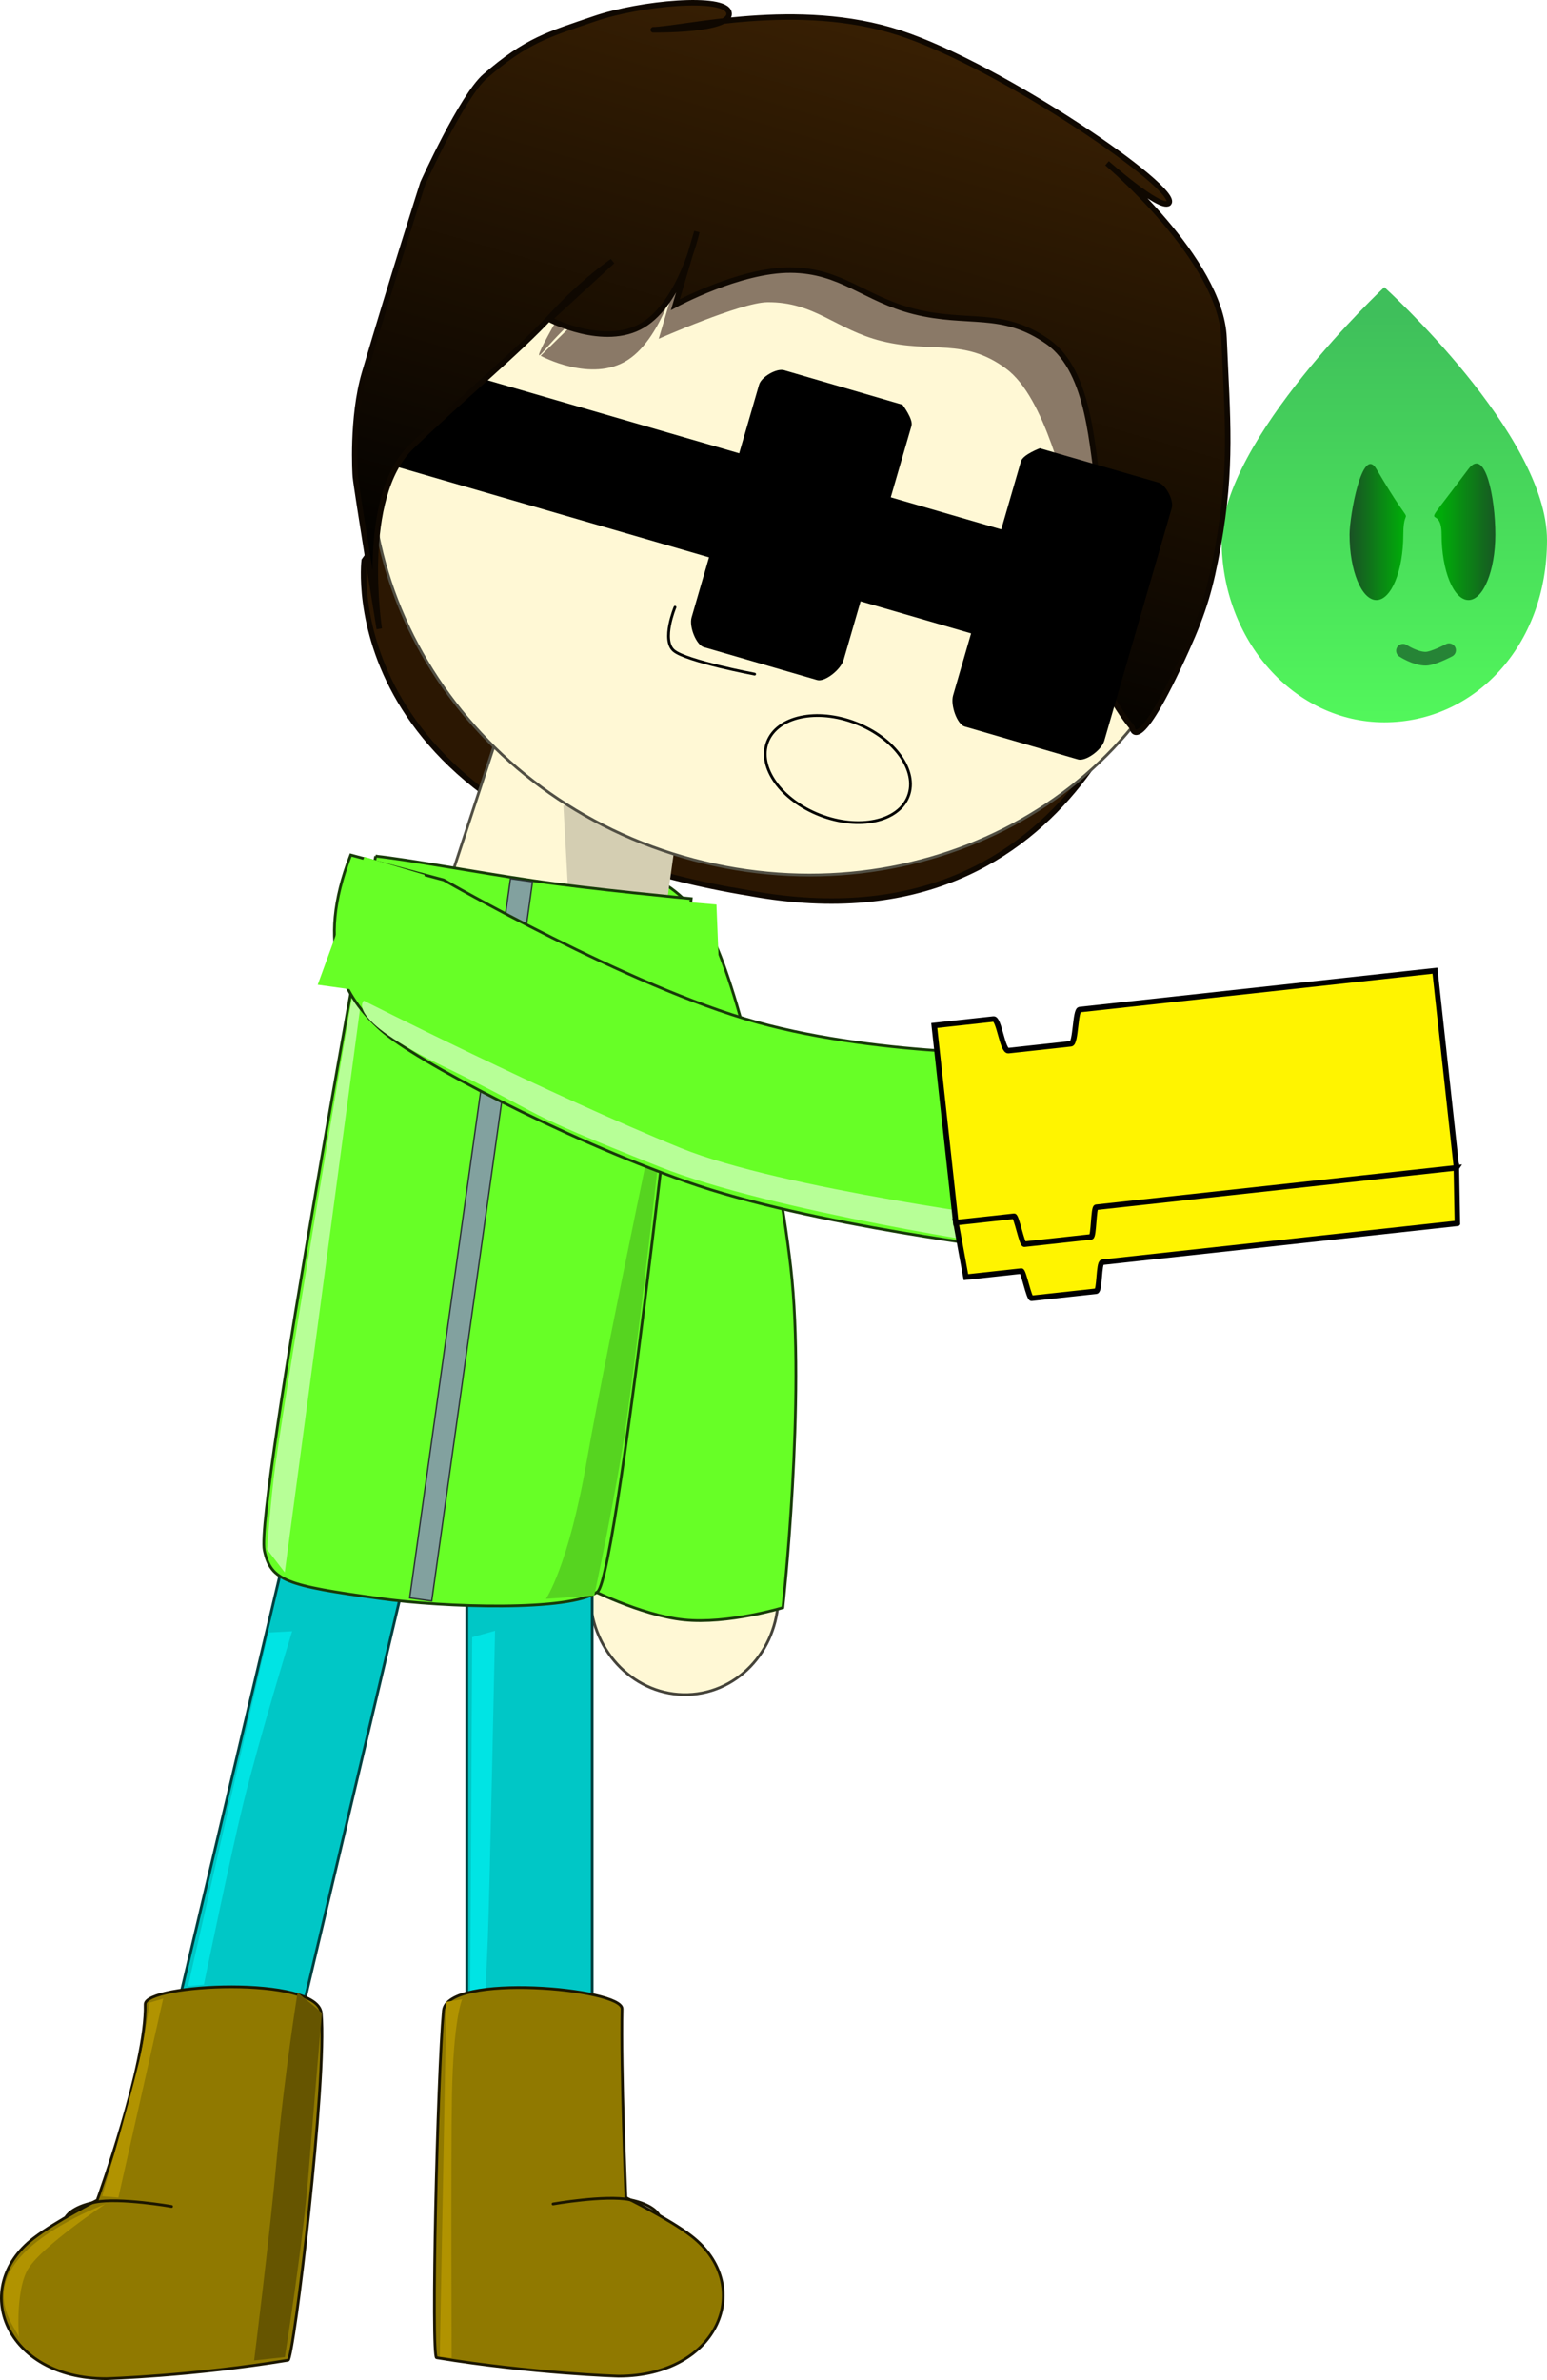 <svg version="1.1" xmlns="http://www.w3.org/2000/svg" xmlns:xlink="http://www.w3.org/1999/xlink" width="281.903" height="433.457" viewBox="0,0,281.903,433.457"><defs><linearGradient x1="421.156" y1="58.474" x2="421.156" y2="132.835" gradientUnits="userSpaceOnUse" id="color-1"><stop offset="0" stop-color="#3fbf5b"/><stop offset="1" stop-color="#52f75b"/></linearGradient><linearGradient x1="431.593" y1="98.631" x2="441.387" y2="98.631" gradientUnits="userSpaceOnUse" id="color-2"><stop offset="0" stop-color="#00ab09"/><stop offset="1" stop-color="#185723"/></linearGradient><linearGradient x1="414.822" y1="98.631" x2="424.616" y2="98.631" gradientUnits="userSpaceOnUse" id="color-3"><stop offset="0" stop-color="#1a5125"/><stop offset="1" stop-color="#00ac09"/></linearGradient><linearGradient x1="337.881" y1="1.601" x2="301.571" y2="126.759" gradientUnits="userSpaceOnUse" id="color-4"><stop offset="0" stop-color="#3b2103"/><stop offset="1" stop-color="#000000"/></linearGradient></defs><g transform="translate(-168.899,-1.281)"><g data-paper-data="{&quot;isPaintingLayer&quot;:true}" fill-rule="nonzero" stroke-linejoin="miter" stroke-miterlimit="10" stroke-dasharray="" stroke-dashoffset="0" style="mix-blend-mode: normal"><g data-paper-data="{&quot;index&quot;:null,&quot;origRot&quot;:0}" stroke-width="0.5" stroke-linecap="butt"><path d="M295.111,309.852c-9.433,0.796 -17.765,-6.673 -18.61,-16.684c-0.845,-10.011 6.117,-18.771 15.55,-19.568c9.433,-0.796 17.765,6.673 18.61,16.684c0.845,10.011 -6.117,18.771 -15.55,19.568z" data-paper-data="{&quot;origPos&quot;:null}" fill="#fff8d5" stroke="#45433a"/><path d="M268.67,159.201c17.913,-2.611 25.471,4.6 29.83,12.491c4.082,7.389 11.761,36.505 14.499,60.425c2.738,23.92 -1.445,61.962 -1.445,61.962c0,0 -10.047,3.038 -18.023,2.215c-7.976,-0.824 -17.792,-5.914 -17.792,-5.914c0,0 7.197,-28.084 6.077,-52.318c-1.119,-24.234 -12.503,-61.316 -12.503,-61.316z" data-paper-data="{&quot;origRot&quot;:0,&quot;origPos&quot;:null}" fill="#67ff26" stroke="#183b09"/></g><path d="M196.305,387.77l26.332,-111.129l22.841,0.14l-26.332,111.129z" data-paper-data="{&quot;origRot&quot;:0,&quot;index&quot;:null}" fill="#00c7c6" stroke="#004040" stroke-width="0.5" stroke-linecap="butt"/><g data-paper-data="{&quot;index&quot;:null}" stroke="#1b1600" stroke-width="0.5"><path d="M221.397,431.127c-17.478,2.891 -33.141,3.361 -33.141,3.361c-18.378,0 -24.984,-16.578 -13.215,-25.584c4.025,-3.081 11.577,-6.928 11.577,-6.928c0,0 8.981,-24.702 8.739,-35.659c-0.083,-3.751 31.441,-5.286 32.076,1.612c1.102,11.973 -5.016,63.03 -6.035,63.199z" data-paper-data="{&quot;origPos&quot;:null}" fill="#907900" stroke-linecap="butt"/><path d="M180.892,405.093c0,0 0.91,-1.879 5.368,-2.749c4.457,-0.869 13.908,0.787 13.908,0.787" data-paper-data="{&quot;origPos&quot;:null}" fill="none" stroke-linecap="round"/></g><path d="M203.164,362.979l14.651,-64.368l4.323,-0.24c0,0 -5.917,19.196 -8.936,31.478c-2.198,8.94 -7.156,32.891 -7.156,32.891z" fill="#00e4e4" stroke="none" stroke-width="0" stroke-linecap="butt"/><path d="M305.671,163.987c-76.387,-12.566 -70.409,-60.624 -70.409,-60.624c0,0 23.879,-34.723 66.76,-28.75c42.882,5.973 77.23,41.003 77.23,41.003c0,0 -12.174,59.545 -73.582,48.371z" data-paper-data="{&quot;index&quot;:null,&quot;origRot&quot;:0}" fill="#2b1702" stroke="#0f0801" stroke-width="1" stroke-linecap="butt"/><path d="M253.967,397.599v-117.538h22.841v117.538z" data-paper-data="{&quot;index&quot;:null}" fill="#00c7c6" stroke="#004040" stroke-width="0.5" stroke-linecap="butt"/><path d="M254.58,365.468l0.359,-66.013l4.169,-1.171c0,0 -0.987,48.067 -1.31,55.979c-0.133,3.242 -0.456,10.346 -0.456,10.346z" data-paper-data="{&quot;origRot&quot;:0}" fill="#00e4e4" stroke="none" stroke-width="0" stroke-linecap="butt"/><g data-paper-data="{&quot;index&quot;:null}" stroke="#1b1600" stroke-width="0.5"><path d="M248.447,430.672c-1.019,-0.169 0.153,-51.225 1.255,-63.199c0.635,-6.897 32.628,-4.082 32.545,-0.33c-0.242,10.956 0.709,34.377 0.709,34.377c0,0 7.822,3.848 11.848,6.928c11.769,9.007 5.162,25.584 -13.215,25.584c0,0 -15.663,-0.47 -33.141,-3.361z" data-paper-data="{&quot;origPos&quot;:null}" fill="#907900" stroke-linecap="butt"/><path d="M269.676,402.676c0,0 9.45,-1.656 13.908,-0.787c4.458,0.869 5.368,2.749 5.368,2.749" data-paper-data="{&quot;origPos&quot;:null}" fill="none" stroke-linecap="round"/></g><path d="M249.501,165.87c0,0 2.637,-8.042 4.325,-13.189c3.242,-9.886 8.307,-25.333 8.307,-25.333l33.569,11.007l-12.631,38.522z" data-paper-data="{&quot;index&quot;:null,&quot;origRot&quot;:0}" fill="#fff8d5" stroke="#514f44" stroke-width="0.5" stroke-linecap="butt"/><path d="M292.219,152.752l-2.016,14.473l-17.673,-1.706l-0.965,-17.549z" data-paper-data="{&quot;index&quot;:null,&quot;origRot&quot;:0}" fill="#d4ceb2" stroke="#000000" stroke-width="0" stroke-linecap="butt"/><path d="M237.351,157.202c5.819,0.607 18.057,2.888 28.592,4.452c10.535,1.564 28.915,3.296 28.915,3.296c0,0 -13.148,123.34 -17.076,126.23c-4.945,3.638 -28.029,2.848 -39.684,1.224c-17.02,-2.371 -19.854,-3.167 -21.046,-8.801c-1.643,-7.763 20.3,-126.401 20.3,-126.401z" data-paper-data="{&quot;index&quot;:null,&quot;origRot&quot;:0}" fill="#67ff26" stroke="#183b09" stroke-width="0.5" stroke-linecap="butt"/><path d="M243.554,292.299l18.365,-130.991l4.015,0.559c0,0 -8.524,60.804 -13.979,99.722c-1.867,13.318 -4.386,31.27 -4.386,31.27z" data-paper-data="{&quot;index&quot;:null,&quot;origRot&quot;:0}" fill="#82a19f" stroke="#2b3434" stroke-width="0.25" stroke-linecap="butt"/><path d="M284.844,190.169l3.496,-25.096l11.115,0.942l1.022,25.547z" data-paper-data="{&quot;index&quot;:null,&quot;origRot&quot;:0}" fill="#67ff26" stroke="none" stroke-width="0" stroke-linecap="butt"/><path d="M217.565,283.462c0,0 0.699,-9.492 1.51,-15.316c2.434,-17.475 14.103,-86.069 14.103,-86.069l1.669,0.406l-14.061,105.17z" data-paper-data="{&quot;origRot&quot;:0}" fill="#b7ff97" stroke="none" stroke-width="0" stroke-linecap="butt"/><path d="M187.518,401.271c0,0 4.335,-14.765 6.803,-24.831c0.907,-3.7 1.844,-10.441 1.844,-10.441l2.47,-0.721l-8.166,36.233z" fill="#b19300" stroke="none" stroke-width="0" stroke-linecap="butt"/><path d="M171.22,414.137c4.303,-6.753 16.813,-11.409 16.813,-11.409c0,0 -11.286,7.499 -13.93,11.649c-2.644,4.15 -1.681,14.11 -1.681,12.85c0,-1.26 -5.504,-6.337 -1.201,-13.09z" fill="#b19300" stroke="none" stroke-width="0" stroke-linecap="butt"/><path d="M249.038,430.47l1.201,-64.608l2.882,-0.48c0,0 -1.605,3.468 -1.863,17.525c-0.21,11.438 -0.058,47.803 -0.058,47.803z" fill="#b19300" stroke="none" stroke-width="0" stroke-linecap="butt"/><path d="M215.207,431.173c0,0 2.85,-22.671 4.181,-37.366c1.33,-14.695 3.738,-29.644 3.738,-29.644l4.433,3.706c0,0 -1.53,17.647 -2.413,28.941c-1.029,13.17 -4.339,33.746 -4.339,33.746z" fill="#665500" stroke="none" stroke-width="0" stroke-linecap="butt"/><path d="M268.374,292.473c0,0 4.058,-5.752 7.449,-25.154c3.608,-20.648 15.48,-76.775 15.48,-76.775c0,0 -4.452,42.407 -8.216,69.423c-1.746,12.533 -5.901,31.915 -5.901,31.915z" data-paper-data="{&quot;origRot&quot;:0}" fill="#56d420" stroke="none" stroke-width="0" stroke-linecap="butt"/><g><path d="M391.51,99.659c0,-18.322 29.646,-46.079 29.646,-46.079c0,0 29.646,26.755 29.646,46.079c0,19.324 -13.273,33.175 -29.646,33.175c-16.373,0 -29.646,-14.853 -29.646,-33.175z" data-paper-data="{&quot;origPos&quot;:null,&quot;index&quot;:null}" fill="url(#color-1)" stroke="#0066ff" stroke-width="0" stroke-linecap="butt"/><g data-paper-data="{&quot;index&quot;:null}"><g data-paper-data="{&quot;origPos&quot;:null}" stroke="#ffffff" stroke-width="0" stroke-linecap="butt"><path d="M436.49,110.566c-2.704,0 -4.897,-5.343 -4.897,-11.935c0,-6.591 -5.239,1.565 4.897,-11.935c3.084,-4.107 4.897,5.343 4.897,11.935c0,6.591 -2.192,11.935 -4.897,11.935z" data-paper-data="{&quot;origPos&quot;:null,&quot;index&quot;:null}" fill="url(#color-2)"/><path d="M419.719,110.566c-2.704,0 -4.897,-5.343 -4.897,-11.935c0,-3.35 2.296,-16.363 4.897,-11.935c7.636,13 4.897,5.343 4.897,11.935c0,6.591 -2.192,11.935 -4.897,11.935z" data-paper-data="{&quot;origPos&quot;:null,&quot;index&quot;:null}" fill="url(#color-3)"/></g><path d="M432.955,119.703c0,0 -2.88,1.532 -4.241,1.547c-1.912,0.021 -4.146,-1.453 -4.146,-1.453" data-paper-data="{&quot;origPos&quot;:null}" fill="none" stroke="#268436" stroke-width="2.5" stroke-linecap="round"/></g></g><g data-paper-data="{&quot;origRot&quot;:0}"><path d="M387.817,109.678c-11.093,38.237 -53.366,59.578 -94.42,47.668c-41.054,-11.91 -65.342,-52.562 -54.25,-90.799c11.093,-38.237 53.366,-59.578 94.42,-47.668c41.054,11.91 65.342,52.562 54.25,90.799z" data-paper-data="{&quot;index&quot;:null}" fill="#fff8d5" stroke="#514f44" stroke-width="0.5" stroke-linecap="butt"/><path d="M373.707,86.868l16.232,16.991c0,0 -22.737,-2.299 -24.932,-7.756c-2.195,-5.457 -5.51,-22.326 -12.782,-27.689c-7.684,-5.667 -13.463,-2.736 -22.655,-5.012c-8.358,-2.069 -12.222,-7.192 -20.881,-7.077c-4.818,0.064 -19.75,6.66 -19.75,6.66l3.914,-13.299c0,0 -2.914,12.872 -9.55,17.151c-6.637,4.279 -15.878,-0.758 -15.878,-0.758l10.943,-10.736c0,0 -4.915,3.56 -10.563,10.066c-5.648,6.506 25.467,-44.594 29.481,-48.316c7.251,-6.725 56.289,24.628 69.102,27.422c8.718,1.901 7.321,42.351 7.321,42.351z" data-paper-data="{&quot;index&quot;:null}" fill="#8a7967" stroke="#000000" stroke-width="0" stroke-linecap="butt"/><path d="M236.267,84.848l5.497,-18.948l144.783,42.003l-5.497,18.948z" data-paper-data="{&quot;index&quot;:null}" fill="#000000" stroke="#000000" stroke-width="0" stroke-linecap="butt"/><path d="M369.166,90.211c-1.381,-6.613 -1.435,-21.143 -9.33,-26.687c-8.343,-5.858 -14.469,-3.028 -24.358,-5.506c-8.99,-2.253 -13.233,-7.485 -22.5,-7.547c-9.268,-0.062 -21.008,6.295 -21.008,6.295l3.918,-13.298c0,0 -2.856,12.889 -9.874,17.057c-7.018,4.168 -17.015,-1.087 -17.015,-1.087l11.496,-10.575c0,0 -5.189,3.481 -11.103,9.91c-5.914,6.429 -15.947,14.653 -25.54,23.889c-9.593,9.236 -5.839,33.145 -5.839,33.145c0,0 -4.093,-25.036 -4.361,-27.71c-0.028,-0.28 -0.714,-10.755 1.675,-18.875c4.879,-16.586 10.632,-34.596 10.632,-34.596c0,0 7.115,-15.788 11.336,-19.45c7.625,-6.616 11.567,-7.613 19.926,-10.48c8.359,-2.867 23.793,-4.262 24.51,-1.14c0.78,3.399 -14.042,3.153 -13.947,3.151c6.007,-0.146 26.478,-5.513 45.078,0.574c18.6,6.087 51.403,28.544 49.005,31.025c-1.583,1.232 -11.234,-7.291 -11.234,-7.291c0,0 20.716,17.454 21.317,31.806c0.622,14.846 1.531,23.344 -1.096,37.969c-1.355,7.543 -2.565,11.749 -5.712,18.737c-9.226,20.488 -9.944,14.222 -9.944,14.222c0,0 -11.544,-13.227 -6.154,-26.114c0,0 1.502,-10.809 0.122,-17.422z" data-paper-data="{&quot;index&quot;:null}" fill="url(#color-4)" stroke="#0f0801" stroke-width="1" stroke-linecap="butt"/><path d="M342.582,127.918c1.589,-5.477 7.538,-25.982 12.367,-42.629c0.351,-1.211 3.441,-2.365 3.441,-2.365c0,0 12.989,3.74 21.588,6.234c1.365,0.396 2.855,3.234 2.443,4.654c-4.799,16.542 -10.799,37.225 -12.297,42.387c-0.499,1.721 -3.412,3.791 -4.778,3.395c0,0 -16.632,-4.825 -20.672,-5.997c-1.346,-0.391 -2.623,-3.853 -2.093,-5.679z" data-paper-data="{&quot;index&quot;:null}" fill="#000000" stroke="#00360a" stroke-width="0" stroke-linecap="butt"/><path d="M322.627,121.461c-0.53,1.826 -3.461,4.068 -4.807,3.677c-4.039,-1.172 -20.672,-5.997 -20.672,-5.997c-1.365,-0.396 -2.718,-3.704 -2.219,-5.424c1.498,-5.163 7.498,-25.845 12.297,-42.387c0.412,-1.42 3.189,-3.02 4.554,-2.624c8.599,2.495 21.573,6.287 21.573,6.287c0,0 1.993,2.629 1.642,3.839c-4.829,16.647 -10.778,37.152 -12.367,42.629z" data-paper-data="{&quot;index&quot;:null}" fill="#000000" stroke="#00360a" stroke-width="0" stroke-linecap="butt"/><path d="M306.414,124.057c0,0 -12.435,-2.347 -14.726,-4.272c-2.291,-1.925 0.215,-7.92 0.215,-7.92" fill="none" stroke="#000000" stroke-width="0.5" stroke-linecap="round"/></g><g data-paper-data="{&quot;origRot&quot;:0}" stroke-linecap="butt"><g data-paper-data="{&quot;index&quot;:null,&quot;origRot&quot;:0}" stroke-width="0.5"><path d="M373.745,216.423c-2.884,9.017 -12.978,13.846 -22.547,10.786c-9.569,-3.06 -14.988,-12.85 -12.105,-21.867c2.884,-9.017 12.978,-13.846 22.547,-10.786c9.569,3.06 14.988,12.85 12.105,21.867z" data-paper-data="{&quot;origPos&quot;:null}" fill="#fff8d5" stroke="#45433a"/><path d="M249.765,161.543c0,0 33.602,19.38 56.974,25.884c23.372,6.505 52.353,5.763 52.353,5.763c0,0 2.769,10.705 1.79,18.663c-0.979,7.958 -6.185,17.073 -6.185,17.073c0,0 -38.015,-4.421 -60.719,-12.433c-22.704,-8.013 -49.368,-22.001 -55.659,-27.631c-6.717,-6.011 -12.058,-14.989 -5.511,-31.866z" data-paper-data="{&quot;origRot&quot;:0,&quot;origPos&quot;:null}" fill="#67ff26" stroke="#183b09"/></g><path d="M353.844,228.504c0,0 -44.19,-6.539 -64.718,-14.713c-27.336,-10.885 -18.962,-8.359 -39.578,-18.379c-18.111,-8.802 -14.351,-11.884 -14.351,-11.884c0,0 33.635,17.041 57.764,26.837c18.372,7.458 63.028,13.202 63.028,13.202z" data-paper-data="{&quot;origRot&quot;:0}" fill="#b7ff97" stroke="none" stroke-width="0"/></g><path d="M226.796,180.625l8.49,-23.295l10.988,3.279l-3.106,22.297z" data-paper-data="{&quot;index&quot;:null,&quot;origRot&quot;:0}" fill="#67ff26" stroke="none" stroke-width="0" stroke-linecap="butt"/><g data-paper-data="{&quot;origRot&quot;:0,&quot;index&quot;:null}" fill="#fff400" stroke="#000000" stroke-width="1" stroke-linecap="butt"><path d="M434.473,224.08c0,0 -40.571,4.439 -64.691,7.079c-0.7,0.077 -0.454,5.21 -1.125,5.284c-4.897,0.536 -9.001,0.985 -11.779,1.289c-0.476,0.052 -1.471,-5 -1.867,-4.957c-4.962,0.543 -10.096,1.105 -10.096,1.105l-1.874,-10.212l91.241,-9.984l0.192,10.396z" data-paper-data="{&quot;origRot&quot;:0}"/><path d="M434.312,213.964c0,0 -48.825,5.343 -65.667,7.185c-0.486,0.053 -0.412,5.343 -0.923,5.399c-4.424,0.484 -7.453,0.816 -12.153,1.33c-0.442,0.048 -1.451,-5.139 -1.882,-5.092c-6.247,0.684 -10.616,1.162 -10.616,1.162l-3.928,-35.898c0,0 5.203,-0.569 10.803,-1.182c1.015,-0.111 1.612,5.878 2.711,5.758c5.502,-0.602 6.076,-0.665 11.405,-1.248c0.903,-0.099 0.75,-6.137 1.589,-6.228c16.743,-1.832 64.732,-7.083 64.732,-7.083l3.928,35.898z" data-paper-data="{&quot;origRot&quot;:0}"/></g><path d="M334.408,146.304c-1.791,4.637 -8.986,6.177 -16.069,3.441c-7.084,-2.736 -11.374,-8.713 -9.583,-13.35c1.791,-4.637 8.986,-6.177 16.069,-3.441c7.084,2.736 11.374,8.713 9.583,13.35z" data-paper-data="{&quot;origRot&quot;:0}" fill="none" stroke="#000000" stroke-width="0.5" stroke-linecap="butt"/></g></g></svg>